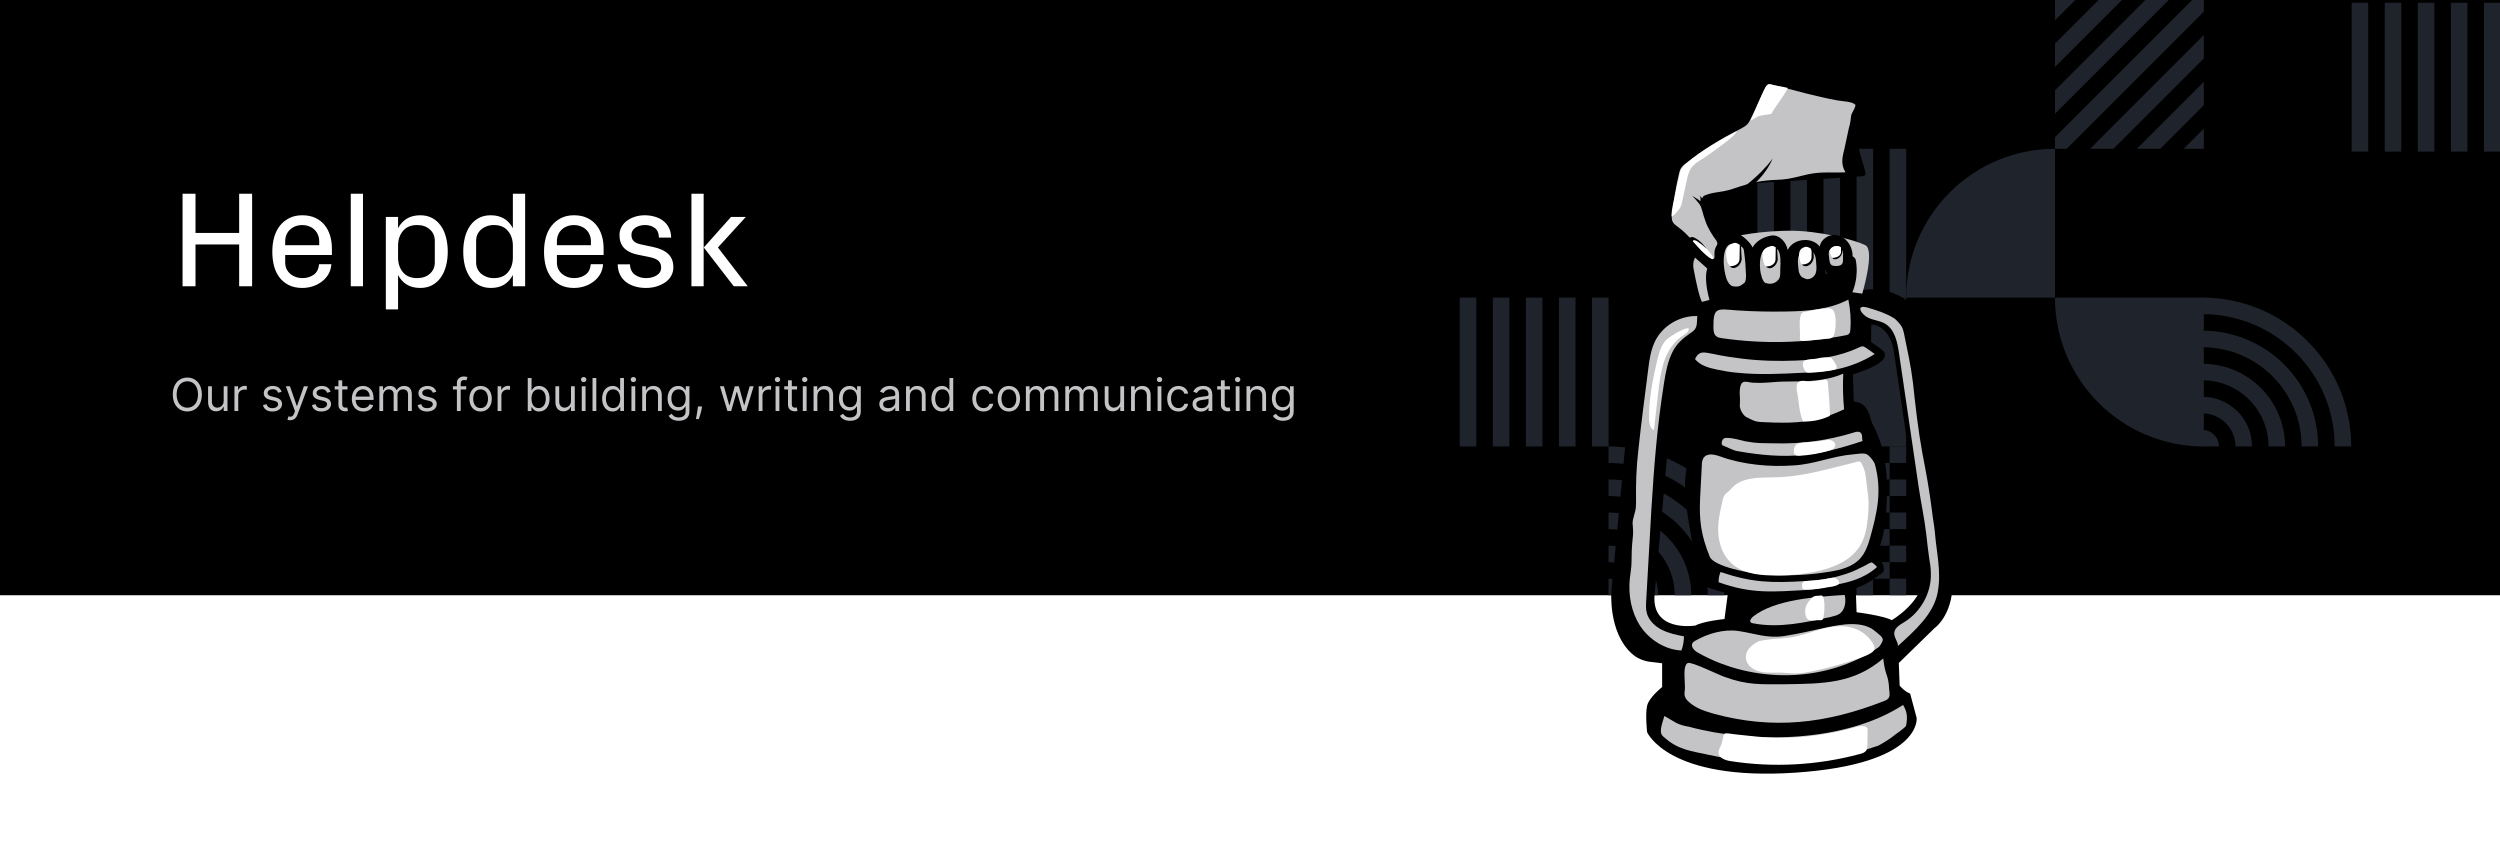 <svg width="882" height="300" viewBox="0 0 882 300" fill="none" xmlns="http://www.w3.org/2000/svg">
<rect x="0" y="0" width="882" height="300" fill="#808080" stroke="none"/>
<g clip-path="url(#clip0)">
<rect width="882" height="300" fill="white"/>
<rect width="882" height="210" fill="black"/>
<rect x="620" y="105" width="52.5" height="52.5" fill="#1F242C"/>
<path d="M625.837 157.5H620V163.337H625.837V157.5Z" fill="#1F242C"/>
<path d="M631.673 163.337H625.837V169.174H631.673V163.337Z" fill="#1F242C"/>
<path d="M637.494 157.5H631.658V163.337H637.494V157.5Z" fill="#1F242C"/>
<path d="M625.837 169.158H620V174.995H625.837V169.158Z" fill="#1F242C"/>
<path d="M637.494 169.158H631.658V174.995H637.494V169.158Z" fill="#1F242C"/>
<path d="M643.332 163.337H637.495V169.174H643.332V163.337Z" fill="#1F242C"/>
<path d="M631.673 174.995H625.837V180.832H631.673V174.995Z" fill="#1F242C"/>
<path d="M625.837 180.832H620V186.669H625.837V180.832Z" fill="#1F242C"/>
<path d="M637.494 180.832H631.658V186.669H637.494V180.832Z" fill="#1F242C"/>
<path d="M643.332 174.995H637.495V180.832H643.332V174.995Z" fill="#1F242C"/>
<path d="M631.673 186.668H625.837V192.505H631.673V186.668Z" fill="#1F242C"/>
<path d="M625.837 192.489H620V198.326H625.837V192.489Z" fill="#1F242C"/>
<path d="M637.494 192.489H631.658V198.326H637.494V192.489Z" fill="#1F242C"/>
<path d="M643.332 186.668H637.495V192.505H643.332V186.668Z" fill="#1F242C"/>
<path d="M631.673 198.326H625.837V204.163H631.673V198.326Z" fill="#1F242C"/>
<path d="M625.837 204.164H620V210.001H625.837V204.164Z" fill="#1F242C"/>
<path d="M637.494 204.164H631.658V210.001H637.494V204.164Z" fill="#1F242C"/>
<path d="M643.332 198.326H637.495V204.163H643.332V198.326Z" fill="#1F242C"/>
<path d="M649.168 157.5H643.331V163.337H649.168V157.5Z" fill="#1F242C"/>
<path d="M655.006 163.337H649.169V169.174H655.006V163.337Z" fill="#1F242C"/>
<path d="M660.826 157.5H654.99V163.337H660.826V157.5Z" fill="#1F242C"/>
<path d="M649.168 169.158H643.331V174.995H649.168V169.158Z" fill="#1F242C"/>
<path d="M660.826 169.158H654.99V174.995H660.826V169.158Z" fill="#1F242C"/>
<path d="M666.663 163.337H660.826V169.174H666.663V163.337Z" fill="#1F242C"/>
<path d="M655.006 174.995H649.169V180.832H655.006V174.995Z" fill="#1F242C"/>
<path d="M649.168 180.832H643.331V186.669H649.168V180.832Z" fill="#1F242C"/>
<path d="M660.826 180.832H654.99V186.669H660.826V180.832Z" fill="#1F242C"/>
<path d="M666.663 174.995H660.826V180.832H666.663V174.995Z" fill="#1F242C"/>
<path d="M655.006 186.668H649.169V192.505H655.006V186.668Z" fill="#1F242C"/>
<path d="M649.168 192.489H643.331V198.326H649.168V192.489Z" fill="#1F242C"/>
<path d="M660.826 192.489H654.99V198.326H660.826V192.489Z" fill="#1F242C"/>
<path d="M666.663 186.668H660.826V192.505H666.663V186.668Z" fill="#1F242C"/>
<path d="M655.006 198.326H649.169V204.163H655.006V198.326Z" fill="#1F242C"/>
<path d="M649.168 204.164H643.331V210.001H649.168V204.164Z" fill="#1F242C"/>
<path d="M660.826 204.164H654.99V210.001H660.826V204.164Z" fill="#1F242C"/>
<path d="M672.5 157.5H666.663V163.337H672.5V157.5Z" fill="#1F242C"/>
<path d="M672.5 169.158H666.663V174.995H672.5V169.158Z" fill="#1F242C"/>
<path d="M672.5 180.832H666.663V186.669H672.5V180.832Z" fill="#1F242C"/>
<path d="M672.5 192.489H666.663V198.326H672.5V192.489Z" fill="#1F242C"/>
<path d="M672.5 204.164H666.663V210.001H672.5V204.164Z" fill="#1F242C"/>
<path d="M666.663 198.326H660.826V204.163H666.663V198.326Z" fill="#1F242C"/>
<rect x="631.667" y="52.499" width="5.833" height="52.5" fill="#1F242C"/>
<rect x="643.333" y="52.499" width="5.833" height="52.5" fill="#1F242C"/>
<rect x="655" y="52.499" width="5.833" height="52.5" fill="#1F242C"/>
<rect x="666.667" y="52.499" width="5.833" height="52.5" fill="#1F242C"/>
<rect x="620" y="52.499" width="5.837" height="52.5" fill="#1F242C"/>
<rect x="555.833" y="157.5" width="5.833" height="52.5" transform="rotate(-180 555.833 157.5)" fill="#1F242C"/>
<rect x="544.167" y="157.5" width="5.833" height="52.5" transform="rotate(-180 544.167 157.5)" fill="#1F242C"/>
<rect x="532.5" y="157.5" width="5.833" height="52.5" transform="rotate(-180 532.5 157.5)" fill="#1F242C"/>
<rect x="520.833" y="157.5" width="5.833" height="52.5" transform="rotate(-180 520.833 157.5)" fill="#1F242C"/>
<rect x="567.5" y="157.5" width="5.837" height="52.5" transform="rotate(-180 567.5 157.5)" fill="#1F242C"/>
<rect x="870.505" y="53.485" width="5.833" height="52.5" transform="rotate(-180 870.505 53.485)" fill="#1F242C"/>
<rect x="858.838" y="53.484" width="5.833" height="52.5" transform="rotate(-180 858.838 53.484)" fill="#1F242C"/>
<rect x="847.172" y="53.484" width="5.833" height="52.5" transform="rotate(-180 847.172 53.484)" fill="#1F242C"/>
<rect x="835.505" y="53.484" width="5.833" height="52.5" transform="rotate(-180 835.505 53.484)" fill="#1F242C"/>
<rect x="882.172" y="53.485" width="5.837" height="52.5" transform="rotate(-180 882.172 53.485)" fill="#1F242C"/>
<path fill-rule="evenodd" clip-rule="evenodd" d="M567.5 163.333V157.5C596.495 157.5 620 181.005 620 210H614.167C614.167 184.227 593.273 163.333 567.5 163.333ZM567.5 175V169.166C590.052 169.166 608.333 187.448 608.333 210H602.5C602.5 190.67 586.83 175 567.5 175ZM567.5 180.834V186.667C580.387 186.667 590.833 197.114 590.833 210L596.667 210C596.667 193.892 583.608 180.834 567.5 180.834ZM567.5 198.333V192.5C577.165 192.5 585 200.335 585 210H579.167C579.167 203.557 573.943 198.333 567.5 198.333ZM567.5 210V204.166C570.722 204.166 573.333 206.778 573.333 210H567.5Z" fill="#1F242C"/>
<path fill-rule="evenodd" clip-rule="evenodd" d="M777 110.833V105C805.995 105 829.5 128.505 829.5 157.5L823.667 157.5C823.667 131.727 802.773 110.833 777 110.833ZM777 122.5V116.667C799.552 116.667 817.833 134.949 817.833 157.5H812C812 138.17 796.33 122.5 777 122.5ZM777 128.333V134.167C789.887 134.167 800.333 144.613 800.333 157.5L806.167 157.5C806.167 141.392 793.108 128.333 777 128.333ZM777 145.833V140C786.665 140 794.5 147.835 794.5 157.5H788.667C788.667 151.056 783.443 145.833 777 145.833ZM777 157.5V151.667C780.222 151.667 782.833 154.279 782.833 157.5H777Z" fill="#1F242C"/>
<path d="M729.112 52.5H725V48.388L773.387 0H777.5V4.112L729.112 52.5ZM765.133 0H756.879L725 31.879V40.133L765.133 0ZM748.625 0H740.371L725 15.371V23.625L748.625 0ZM725 0V7.117L732.117 0H725ZM777.5 20.621V12.367L737.367 52.5H745.621L777.5 20.621ZM777.5 37.129V28.875L753.875 52.5H762.129L777.5 37.129ZM777.5 45.383L770.383 52.5H777.5V45.383Z" fill="#1F242C"/>
<path d="M672.5 105L725 105L725 52.5C696.005 52.5 672.5 76.005 672.5 105Z" fill="#1F242C"/>
<path d="M777.5 157.5L777.5 105L725 105C725 133.995 748.505 157.5 777.5 157.5Z" fill="#1F242C"/>
<path d="M64.406 101V68.352H68.977V82.18H84.375V68.352H88.945V101H84.375V86.258H68.977V101H64.406ZM96.07 88.766C96.07 86.906 96.297 85.188 96.75 83.609C97.219 82.016 97.906 80.664 98.812 79.555C99.734 78.43 100.844 77.547 102.141 76.906C103.438 76.266 104.93 75.945 106.617 75.945C108.383 75.945 109.922 76.25 111.234 76.859C112.547 77.469 113.633 78.305 114.492 79.367C115.352 80.414 116 81.648 116.438 83.07C116.875 84.492 117.094 86.023 117.094 87.664V89.961H100.617V92.562C100.617 93.453 100.781 94.242 101.109 94.93C101.453 95.617 101.914 96.203 102.492 96.688C103.07 97.156 103.719 97.516 104.438 97.766C105.156 98 105.898 98.117 106.664 98.117C108.195 98.117 109.523 97.727 110.648 96.945C111.773 96.164 112.414 94.922 112.57 93.219H116.906C116.812 94.531 116.469 95.703 115.875 96.734C115.281 97.75 114.508 98.617 113.555 99.336C112.617 100.055 111.555 100.609 110.367 101C109.18 101.391 107.93 101.586 106.617 101.586C104.852 101.586 103.305 101.266 101.977 100.625C100.664 99.984 99.562 99.102 98.672 97.977C97.797 96.852 97.141 95.508 96.703 93.945C96.281 92.383 96.07 90.656 96.07 88.766ZM100.617 86.516H112.617V85.156C112.617 84.266 112.453 83.461 112.125 82.742C111.812 82.023 111.375 81.414 110.812 80.914C110.266 80.414 109.625 80.039 108.891 79.789C108.172 79.523 107.414 79.391 106.617 79.391C105.82 79.391 105.062 79.523 104.344 79.789C103.625 80.039 102.984 80.414 102.422 80.914C101.859 81.414 101.414 82.023 101.086 82.742C100.773 83.461 100.617 84.266 100.617 85.156V86.516ZM123.75 101V68.352H128.062V101H123.75ZM136.125 109.156V76.531H140.438V80.516C141.203 79.047 142.234 77.922 143.531 77.141C144.828 76.344 146.406 75.945 148.266 75.945C149.891 75.945 151.312 76.281 152.531 76.953C153.75 77.625 154.758 78.539 155.555 79.695C156.367 80.836 156.969 82.195 157.359 83.773C157.766 85.336 157.969 87 157.969 88.766C157.969 90.562 157.766 92.234 157.359 93.781C156.969 95.328 156.367 96.68 155.555 97.836C154.758 98.992 153.75 99.906 152.531 100.578C151.328 101.25 149.906 101.586 148.266 101.586C146.406 101.586 144.828 101.195 143.531 100.414C142.234 99.617 141.203 98.484 140.438 97.016V109.156H136.125ZM140.438 90.828C140.438 92.938 141.016 94.68 142.172 96.055C143.328 97.43 144.992 98.117 147.164 98.117C148.992 98.117 150.484 97.609 151.641 96.594C152.812 95.562 153.398 94.219 153.398 92.562V84.969C153.398 83.312 152.812 81.969 151.641 80.938C150.484 79.906 148.992 79.391 147.164 79.391C144.992 79.391 143.328 80.086 142.172 81.477C141.016 82.852 140.438 84.594 140.438 86.703V90.828ZM163.43 88.766C163.43 87 163.625 85.336 164.016 83.773C164.422 82.195 165.023 80.836 165.82 79.695C166.617 78.539 167.625 77.625 168.844 76.953C170.062 76.281 171.484 75.945 173.109 75.945C174.938 75.945 176.508 76.336 177.82 77.117C179.133 77.898 180.172 79.031 180.938 80.516V68.352H185.273V101H180.938V97.016C180.172 98.484 179.148 99.617 177.867 100.414C176.586 101.195 175.039 101.586 173.227 101.586C171.57 101.586 170.125 101.25 168.891 100.578C167.672 99.906 166.656 98.992 165.844 97.836C165.031 96.68 164.422 95.328 164.016 93.781C163.625 92.219 163.43 90.547 163.43 88.766ZM167.977 92.562C167.977 93.391 168.133 94.148 168.445 94.836C168.773 95.523 169.219 96.109 169.781 96.594C170.344 97.062 171 97.438 171.75 97.719C172.5 97.984 173.328 98.117 174.234 98.117C176.406 98.117 178.062 97.43 179.203 96.055C180.359 94.68 180.938 92.938 180.938 90.828V86.703C180.938 84.594 180.359 82.852 179.203 81.477C178.062 80.086 176.406 79.391 174.234 79.391C173.344 79.391 172.516 79.531 171.75 79.812C171 80.078 170.344 80.453 169.781 80.938C169.219 81.422 168.773 82.008 168.445 82.695C168.133 83.383 167.977 84.141 167.977 84.969V92.562ZM191.93 88.766C191.93 86.906 192.156 85.188 192.609 83.609C193.078 82.016 193.766 80.664 194.672 79.555C195.594 78.43 196.703 77.547 198 76.906C199.297 76.266 200.789 75.945 202.477 75.945C204.242 75.945 205.781 76.25 207.094 76.859C208.406 77.469 209.492 78.305 210.352 79.367C211.211 80.414 211.859 81.648 212.297 83.07C212.734 84.492 212.953 86.023 212.953 87.664V89.961H196.477V92.562C196.477 93.453 196.641 94.242 196.969 94.93C197.312 95.617 197.773 96.203 198.352 96.688C198.93 97.156 199.578 97.516 200.297 97.766C201.016 98 201.758 98.117 202.523 98.117C204.055 98.117 205.383 97.727 206.508 96.945C207.633 96.164 208.273 94.922 208.43 93.219H212.766C212.672 94.531 212.328 95.703 211.734 96.734C211.141 97.75 210.367 98.617 209.414 99.336C208.477 100.055 207.414 100.609 206.227 101C205.039 101.391 203.789 101.586 202.477 101.586C200.711 101.586 199.164 101.266 197.836 100.625C196.523 99.984 195.422 99.102 194.531 97.977C193.656 96.852 193 95.508 192.562 93.945C192.141 92.383 191.93 90.656 191.93 88.766ZM196.477 86.516H208.477V85.156C208.477 84.266 208.312 83.461 207.984 82.742C207.672 82.023 207.234 81.414 206.672 80.914C206.125 80.414 205.484 80.039 204.75 79.789C204.031 79.523 203.273 79.391 202.477 79.391C201.68 79.391 200.922 79.523 200.203 79.789C199.484 80.039 198.844 80.414 198.281 80.914C197.719 81.414 197.273 82.023 196.945 82.742C196.633 83.461 196.477 84.266 196.477 85.156V86.516ZM217.922 93.266H222.258C222.32 94.891 222.898 96.109 223.992 96.922C225.102 97.719 226.406 98.117 227.906 98.117C229.344 98.117 230.594 97.797 231.656 97.156C232.719 96.516 233.25 95.586 233.25 94.367C233.25 93.383 232.93 92.594 232.289 92C231.648 91.406 230.508 90.953 228.867 90.641L224.836 89.82C222.82 89.398 221.266 88.625 220.172 87.5C219.094 86.359 218.555 84.828 218.555 82.906C218.555 81.953 218.766 81.055 219.188 80.211C219.625 79.352 220.242 78.609 221.039 77.984C221.852 77.359 222.797 76.867 223.875 76.508C224.969 76.133 226.188 75.945 227.531 75.945C228.688 75.945 229.812 76.102 230.906 76.414C232.016 76.711 233 77.18 233.859 77.82C234.734 78.461 235.43 79.281 235.945 80.281C236.477 81.266 236.758 82.445 236.789 83.82H232.477C232.414 82.195 231.906 81.055 230.953 80.398C230.016 79.727 228.891 79.391 227.578 79.391C226.234 79.391 225.094 79.711 224.156 80.352C223.234 80.992 222.773 81.828 222.773 82.859C222.773 83.812 223.047 84.555 223.594 85.086C224.141 85.617 225.023 86.008 226.242 86.258L230.367 87.125C232.805 87.641 234.609 88.477 235.781 89.633C236.969 90.773 237.562 92.336 237.562 94.32C237.562 95.352 237.328 96.312 236.859 97.203C236.406 98.078 235.742 98.836 234.867 99.477C234.008 100.102 232.984 100.609 231.797 101C230.609 101.391 229.297 101.586 227.859 101.586C226.484 101.586 225.195 101.406 223.992 101.047C222.805 100.703 221.758 100.188 220.852 99.5C219.961 98.797 219.258 97.93 218.742 96.898C218.227 95.852 217.953 94.641 217.922 93.266ZM243.938 101V68.352H248.25V101H243.938ZM248.297 87.312L257.906 76.531H263.133L253.289 87.312L263.812 101H258.867L248.297 87.312Z" fill="white"/>
<path d="M610.4 97.2C610.4 97.2 603.1 97.9 602.1 101.9L602.4 105.3C602.4 105.3 588.1 98.3 577.1 118.3L568.5 208.5C568.5 208.5 567.3 222.9 575.6 230.5C577.4 232.2 579.8 233.2 582.2 233.5L586.4 234V242.4C586.4 242.4 581.7 246.1 581.1 249C580.4 252 581.1 258.3 581.1 258.3C581.1 258.3 588.4 275.6 633.3 272.6C678.2 269.6 676.2 253.3 676.2 253.3L673.9 244.7C673.9 244.7 672.2 244.2 670.2 241.9L669.9 233.9L682.5 221.6C682.5 221.6 689.8 216.6 688.8 203C687.8 189.4 677.3 110.5 677.3 110.5C677.3 110.5 669.1 98.4 653.6 103.2L653.3 100.2C653.3 100.2 651.4 96.9 646.9 96.9C642.4 95.6 610.4 97.2 610.4 97.2ZM608.4 218.4C608.4 218.4 601.1 219.1 598.1 220.7C598.1 220.7 582.1 223.3 583.8 209.2L591.1 128.3C591.1 128.3 591.4 121.7 598.4 120.7V123.7C598.4 123.7 595 124.3 594.9 127.2C594.8 130.2 605.3 132.9 605.3 132.9V144.4C605.3 144.4 600.6 146 600.6 148.7V153.7C600.6 153.7 592.3 160 595 179C597.7 197.9 599.1 199.3 599.1 199.3C599.1 199.3 596.3 205.3 601.3 206.9C606.3 208.6 609.6 209.3 609.6 209.3L608.4 218.4ZM667.4 218.8C664.6 217.2 655 216 655 216L654.7 207.5C659.4 206.1 664.5 201.7 664.5 201.7C665.4 198.4 661.3 195.8 661.3 195.8C661.3 195.8 665.1 193.7 665.7 175.9C666.3 159.8 661.9 151.9 660.4 149.2C660.3 148.8 660.1 148 659.7 146.7C658 141.3 654 141.7 654 141.7L653.7 132.1C659.4 130.3 665.9 127.7 664.9 124.6C664.6 123.5 660.1 120.7 660.1 120.7L660.2 114.5C666.5 114.8 668 123 668 123C668 123 678.4 192.2 678.8 202.1C679.1 212.1 667.4 218.8 667.4 218.8Z" fill="black"/>
<path d="M629.9 241.4C643.3 241.2 654 241.2 664.4 232.3C665.2 239.1 666.2 237.5 666.5 243.2C666.6 244.3 666.9 245.6 666.2 246.4C665.8 246.9 665.1 247.2 664.5 247.4C644.3 255.3 625.5 257.5 604.6 251.8C601.5 250.9 598.3 249.9 595.9 247.7C595.2 247.1 594.6 246.4 594.4 245.6C594.2 244.9 594.3 244.2 594.4 243.5C594.7 241.3 593.4 234.7 595.5 233.9C596.9 233.4 606.5 238.2 608.4 238.8C616.6 241.8 621.3 241.4 629.9 241.4Z" fill="#C4C3C6"/>
<path d="M595.9 256.4C618.8 262.6 651.3 261.8 671.4 248.7C672.9 251.2 673 253 672.5 255.9C672.4 256.7 668.3 259.3 667.7 259.9C667.2 260.4 663.3 262.8 662.6 263.1C642.9 269.8 623.1 270.8 602.8 266.3C596.3 264.9 592 264.5 587.1 260.1C586.6 259.7 586.1 259.2 586 258.5C585.9 258 586 257.5 586 257C586.4 254.9 586.6 254.7 587.2 252.6C590.8 254.6 591.6 255.7 595.9 256.4Z" fill="#C4C3C6"/>
<path d="M630.1 109.9C637.6 109.8 645.4 109.2 652.1 105.7C652.8 109.2 653.1 112.7 652.8 116.3C652.8 116.8 652.7 117.3 652.4 117.7C652.1 118.1 651.6 118.2 651.1 118.3C636.7 121.1 621.9 121.4 607.4 119.3C606.8 119.2 606.1 119.1 605.6 118.7C604.6 118 604.5 116.6 604.5 115.5C604.4 108.1 605.9 109 612.8 109.5C618.6 109.9 624.4 110 630.1 109.9Z" fill="#C4C3C6"/>
<path d="M607.4 262.3C607.1 263.4 606.2 264.4 606.3 265.6C606.4 267.4 608.6 268.2 610.4 268.5C625.6 270.9 641.4 270 656.2 266C657 265.8 657.9 265.5 658.4 264.8C658.8 264.2 658.8 263.5 658.8 262.9C658.8 260.3 658.9 259.7 658.9 257.1C658.3 255.8 656.5 256.1 655.1 256.4C645.9 259.1 636.2 260.4 626.6 260.3C621.8 260.2 617.1 259.6 612.4 259.1C607.3 258.5 608.6 258 607.4 262.3Z" fill="white"/>
<path d="M607.1 161.101C605.1 160.401 602.6 159.701 601.2 161.301C600.5 162.101 600.4 163.301 600.4 164.301C600.2 168.101 600 171.901 599.8 175.701C599.4 183.701 600.2 189.001 603.2 196.401C604.6 199.801 616.9 202.401 624 202.801C631.1 203.201 638.3 202.901 645.4 201.701C649.4 201.101 653.6 200.001 656.3 197.001C658 195.101 659 192.501 659.7 190.001C662.3 180.701 664 173.301 661.5 163.901C661.2 162.801 660 161.401 659.1 160.601C657.9 159.501 655.4 160.201 653.7 160.301C646.4 160.901 639.8 163.901 632.6 164.201C624.9 164.801 615 164.001 607.1 161.101Z" fill="#C4C3C6"/>
<path d="M625.8 168.4C620.4 168.5 614.3 168.3 610.8 172.4C609.1 174.3 608.4 173.9 607.8 176.3C606.9 180.1 606 183.9 606.2 187.8C606.4 191.7 607.7 195.6 610.5 198.4C614.1 202 619.6 202.9 624.6 203C629.6 203.2 634.5 202.8 639.4 201.9C645.9 200.7 652.7 198.2 656.2 192.6C658.1 189.5 658.7 185.9 659 182.3C659.4 177.8 659.3 176.3 658.7 171.9C658.4 169.7 658.3 166.9 657.4 164.9C656.3 162.3 656.5 162.6 653.7 163.3C644.2 165.6 635.6 168.3 625.8 168.4Z" fill="white"/>
<path d="M636.8 110C636.5 110.1 636.1 110.1 635.8 110.4C635.4 110.7 635.3 111.2 635.2 111.6C634.6 113.8 635.2 116.6 635 118.9C635 119.3 635 119.7 635.2 120C635.5 120.3 635.9 120.3 636.2 120.3C638.6 120.2 642.3 119.7 644.7 119.5C645.4 119.5 646.1 119.4 646.6 118.9C646.9 118.6 647.1 118.1 647.2 117.6C647.7 115.9 648.1 110.7 646.5 109.2C645.2 108 638.5 109.7 636.8 110Z" fill="white"/>
<path d="M629.4 224.4C635.2 223.5 638.5 222.6 644.2 221.4C649.9 220.2 657.3 218.9 661.7 222.8C662.6 223.6 664.6 224.9 664.2 226C664 226.7 663.3 227.9 662.7 228.4C644.2 241 618.6 241.3 599.1 230.3C597.8 229.6 596.4 228.2 597.1 226.9C597.3 226.5 597.8 226.2 598.2 226C602.5 223.5 608.2 221.9 613.2 222.6C618.8 223.4 623.4 225.3 629.4 224.4Z" fill="#C4C3C6"/>
<path d="M654 152.6C654.6 152.4 655.3 152.2 656 152.4C657.3 152.9 656.8 154.5 657.1 155.6C640.8 161 630.7 162.3 612.6 159.1C611.6 158.9 608.7 157.5 607.7 157.1C607.2 156.9 607.3 154.7 608.7 154.5C611 154.3 615.1 155.6 615.8 155.7C620.4 156.5 621.1 156.3 625.8 156.4C635.4 156.7 644.9 155.4 654 152.6Z" fill="#C4C3C6"/>
<path d="M659.7 148.3C659.8 148.4 660 148.7 660.4 149.3C660.6 150.4 659.8 148.5 659.7 148.3Z" fill="black"/>
<path d="M618.4 217.6C617.8 218.1 617.1 219.1 617.7 219.6C617.9 219.8 618.2 219.9 618.5 219.9C627.6 221.7 637 219.6 646.1 217.6C647.2 217.3 648.4 217.1 649.3 216.3C651.1 214.8 651.3 211.9 650.8 209.9C641.2 210.5 626.1 211.4 618.4 217.6Z" fill="#C4C3C6"/>
<path d="M642.3 210.101C643 209.901 643.4 210.801 643.5 211.501C643.8 213.601 643.7 215.801 643.3 217.901C643.3 218.101 643.2 218.401 643 218.601C642.8 218.801 642.5 218.801 642.2 218.801C641.4 218.801 640.7 218.801 639.9 218.901C639.2 218.901 638.4 218.901 637.8 218.501C637.4 218.201 637.2 217.801 637.1 217.301C636.6 215.701 636.9 213.801 637.9 212.501C638.9 211.201 639.6 210.101 641.3 210.201L642.3 210.101Z" fill="white"/>
<path d="M660.2 198.401C660.5 198.301 662.1 199.701 662.1 200.001C662.1 200.201 661.9 200.401 661.7 200.501C658.5 203.201 654.5 204.801 650.5 205.701C646.4 206.601 642.1 207.801 637.9 208.101C625.5 208.801 617.9 209.601 606.3 205.401C606.3 204.201 606.5 203.001 607 201.801C618.2 205.601 625.1 205.701 636.9 205.001C641.3 204.801 645.7 204.201 649.9 202.901C652 202.301 654.1 201.501 656 200.501C658.1 199.601 658.9 198.901 660.2 198.401Z" fill="#C4C3C6"/>
<path d="M590.1 124.1C588.4 127.4 587.7 131.2 587.1 134.9C584.6 150.7 583.6 163.8 582.6 179.8C582 190.4 581.4 201 580.8 211.6C580.7 213.2 580.6 214.8 581 216.3C581.7 218.9 583.9 221 586.3 222.2C588.7 223.4 591.4 224 594.1 224.5C594.1 226.2 593.8 227.9 593.2 229.5C587.4 229.2 581.9 225.7 578.7 220.9C575.5 216 574.4 209.9 575 204.1C575.2 202.2 575.6 200.3 575.6 198.3C575.6 195.7 575.7 192.7 576 190.1C576.5 186 575.7 185.5 576.1 183.4C576.8 180.3 577.2 180.4 577.2 177.2C577.1 170.4 577.3 165 578 158.9C579 149.3 580.3 139.7 581.5 130.2C581.9 126.9 582.4 123.6 583.8 120.6C586.4 115 592.6 111.3 598.8 111.5C598.6 115 598.9 116 596.1 117.7C593.6 119.5 591.5 121.3 590.1 124.1Z" fill="#C4C3C6"/>
<path d="M598 126.701C599.9 129.001 602.9 129.801 605.8 130.401C608.2 130.901 610.5 131.301 612.9 131.501C620.6 132.301 628.5 131.901 636.2 131.501C640.2 131.301 644.1 131.101 648 130.301C652.7 129.301 657.3 127.501 661.4 124.901C660.4 124.101 659.3 123.401 658.3 122.701C658 122.501 657.6 122.301 657.3 122.201C656.8 122.101 656.3 122.401 655.8 122.601C649 125.801 641.4 126.901 633.9 127.201C627.4 127.501 620.8 127.301 614.4 126.501C611.1 126.101 607.8 125.601 604.6 124.901C601.5 124.401 599.5 123.401 598 126.701Z" fill="#C4C3C6"/>
<path d="M630.7 134.6C637.4 134.6 644.3 134.5 650.3 131.8C650.1 136 650.2 140.2 650.6 144.4C641.1 148.9 634.2 149.6 621.4 148.9C619 148.8 618.1 148.1 616 147.1C615.4 146.8 614.4 145.4 614.2 144.8C614.1 144.4 613.8 143.8 613.8 143.3C613.9 141.2 613.9 140.8 613.8 139.5C613.7 138.5 613.8 136.6 614.2 135.7C614.9 134 616.7 134.9 618.2 135C623.8 135.3 625.1 134.6 630.7 134.6Z" fill="#C4C3C6"/>
<path d="M643.4 134C643.7 133.9 644 133.9 644.3 134C644.8 134.2 644.9 134.8 644.9 135.3C645.2 138.9 645.5 142.5 645.6 146.2C645.6 146.3 645.6 146.5 645.6 146.6C645.5 146.8 645.3 146.8 645.2 146.9C642.3 148.2 639.2 148.8 636.1 148.7C635 146.1 634.7 143.3 634.4 140.5C634.2 138.5 632.8 135 635.4 134.4C636.3 134.2 637.6 134.6 638.5 134.6C640.1 134.5 641.8 134.3 643.4 134Z" fill="white"/>
<path d="M637.1 131.2C637.4 131.5 638 131.5 638.4 131.5C641.2 131.4 644.1 131.1 646.9 130.5C647.3 130.4 647.8 130.3 647.9 129.9C648.1 129.5 647.9 129 647.7 128.6C647.3 127.9 646.8 127.2 646.3 126.5C646.2 126.4 646.1 126.3 646 126.2C645.9 126.1 645.7 126.1 645.6 126.1C644.1 126.1 642.9 126 641.5 126.4C640.1 126.8 636.7 126.6 636.3 127.6C635.8 128.7 636.1 129.9 637.1 131.2Z" fill="white"/>
<path d="M659.1 112.1C661 113 663.1 113.1 664.9 114.1C668.5 116.1 669.4 120.7 670 124.8C671.5 135 673 145.2 674.5 155.4C675.3 160.9 676.1 166.3 676.9 171.8C677.9 178.4 678.8 182 679.6 188.6C679.9 191.3 680.2 194.1 680.6 196.8C680.9 198.6 681.2 200.3 681.2 202.1C681.5 209 677.7 215.9 671.8 219.5C670.3 220.4 668.5 221.4 668.3 223.2C668.1 224.8 669.6 226.3 669.6 227.9C675.4 222.6 682.1 216.8 683.6 209.1C685 201.7 683.2 195.2 682.6 187.5C682.4 185.4 681.9 183 681.6 180.2C680.6 172.4 679.7 167.6 678.2 159.8C676.7 151.6 675.8 143.4 674.9 135.1C674.2 129.2 672.9 123.4 671.7 117.5C671.5 116.7 671.3 115.9 670.9 115.2C670.4 114.4 669 112.7 668.1 112.2C665.1 110.4 662.2 109.5 658.8 108.5C654.4 107.3 656.7 111 659.1 112.1Z" fill="#C4C3C6"/>
<path d="M637.1 205C636.8 205 636.6 205 636.3 205.2C635.7 205.5 635.7 206.4 635.8 207C635.8 207.2 635.9 207.5 636 207.7C636.2 208 636.7 208 637.1 208C639.7 208 642.3 207.7 644.8 207.2C646.2 207 650.5 206.6 648.2 204.4C647.2 203.4 645.6 204 644.4 204.2C642 204.7 639.6 204.8 637.1 205Z" fill="white"/>
<path d="M636.4 156.1C635.3 156.2 634.1 156.4 633.4 157.2C632.9 157.9 632.8 158.8 632.9 159.6C632.9 159.8 633 160 633.1 160.2C633.4 160.8 634.2 160.8 634.9 160.8C638.4 160.6 641.9 160 645.3 159C645.8 158.8 646.4 158.7 646.8 158.3C648.7 156.6 646.3 154.8 644.6 155.2C641.9 155.8 639.1 155.9 636.4 156.1Z" fill="white"/>
<path d="M653.9 221.6C650.3 220.4 646.3 221 642.7 221.9C639 222.9 635.5 224.3 631.7 224.9C629.7 225.2 621.6 225.5 619.9 226.5C614.6 229.6 615.7 233.1 617 234.7C618.3 236.2 620.4 237 622.4 237.2C624.4 237.4 626.5 237.3 628.5 237.3C630.2 237.4 632 237.6 633.7 237.6C638.8 237.6 653.4 233.4 658.1 231.4C661.3 230 662.4 229.1 660.1 226C658.6 224 656.4 222.4 653.9 221.6Z" fill="white"/>
<path d="M603.1 105.801C603.1 105.801 599.4 93.401 604.9 92.101C610.4 90.801 653.5 85.701 654.7 91.701C656 97.801 653.5 103.101 653.5 103.101L657 103.601C657 103.601 661.6 88.301 658.1 86.501C654.5 84.701 641.9 81.301 631.1 81.401C620.3 81.501 595.3 83.901 597.5 94.901C599.6 106.001 600.5 106.501 600.5 106.501L603.1 105.801Z" fill="#C4C3C6"/>
<path d="M603.4 95.7C603.8 96 604.2 96.4 604.7 96.4C605.1 96.4 605.5 96.2 605.9 96C607.9 94.8 611.1 91.5 610.9 89.2C610.8 88.3 610.2 87.4 609.9 86.6C608.4 82.4 607.5 80.9 605.6 77.6C605 76.5 605.5 76.2 605.3 75C605.1 73.8 604.9 71.7 604.8 70.5C604.7 68.8 604.2 68.5 603.9 67C603.8 66.6 604 66.2 604.3 65.9C604.7 65.5 605.3 65.5 605.8 65.4C610.4 65.2 615.1 64.9 619.7 64.6C621.3 64.5 622.9 64.4 624.5 64.3C635.3 63.6 646 62.9 656.8 62.2C657.2 62.2 657.7 62.1 658 61.8C658.2 61.5 658.2 61 658.1 60.7C657.1 56.5 655.1 52.4 655.8 48.2C656.1 46.6 656.8 45.1 657.4 43.5C658.4 40.9 659.1 38.2 659.5 35.5C659.6 35.1 659.6 34.7 659.5 34.4C659.4 33.9 659 33.5 658.6 33.2C655.4 30.4 651.4 30.9 647.4 29.6C645 28.8 641.9 27.7 639.5 27.3C638.3 27.1 637.2 26.5 635.9 26.2C634.4 25.9 633.1 25.4 631.6 25.1C627.9 24.3 624.1 23.5 620.5 22.4C618.6 27.2 617.1 31 615.2 35.8C614.6 37.4 613.9 39.1 612.7 40.4C611.6 41.6 610.1 42.4 608.7 43.2C602.8 46.6 597.2 50.5 591.6 54.5C590.7 55.2 589.7 55.8 589.1 56.8C588.4 57.9 588.3 59.3 588.2 60.6C587.7 66.3 586.1 72.3 585.6 78C585.3 81.5 590.2 84.2 592.6 86.4C596.4 89.4 599.9 92.5 603.4 95.7Z" fill="black"/>
<path d="M605.6 85.001C604 82.801 602.5 80.501 601.6 77.801C600.6 75.001 600.7 74.301 599.5 71.401C600.4 71.001 600.5 69.301 601.3 69.001C604.5 67.601 607.3 68.001 611.4 66.601C615.2 65.301 619.1 64.101 623.1 63.701C625.6 63.401 628.2 63.501 630.7 63.101C633.9 62.601 637 61.501 640.2 61.101C644.2 60.601 647 61.001 651.1 60.801C649.3 57.901 650 55.301 650.8 52.101C651.2 50.501 651.9 46.701 652.3 45.101C652.8 43.501 652.9 42.401 653.1 40.701C653.2 40.001 655 37.401 654.5 36.901C653.4 35.801 650.4 35.801 648.1 35.401C640.4 34.001 633 31.801 625.3 29.901C624.7 29.801 624.1 29.601 623.6 29.901C623.2 30.201 622.9 30.601 622.7 31.101C621.5 33.901 619.4 38.101 618.2 40.801C617.7 41.901 617.2 43.001 616.4 43.901C615.7 44.601 614.7 45.101 613.8 45.601C607.1 48.901 600.8 52.901 594.9 57.501C594.2 58.001 593.5 58.601 593 59.401C592.6 60.001 592.5 60.801 592.3 61.501C591.2 66.201 590.4 71.001 589.9 75.701C589.8 76.601 589.7 77.501 590.1 78.201C590.5 79.001 591.2 79.501 591.9 80.001C595.8 82.801 598 86.401 601.6 89.501C603.7 91.301 604.2 91.901 605 90.801C606.1 89.401 606.3 86.101 605.6 85.001Z" fill="#C4C3C6"/>
<path d="M613.5 67.2C613.5 67.2 620.9 62.2 625.4 55.9C625.4 55.9 623.2 62 616.4 66.9L613.5 67.2Z" fill="black"/>
<path d="M597.2 85.1C596.9 84.8 597.1 84.4 597.5 84.501C598.1 84.701 599.6 85.6 600.9 86.6C600.9 86.6 604.3 89.8 604.5 91.201C604.5 91.4 604.3 91.501 604.1 91.4C603.6 91.3 602.5 90.701 600.3 88.501L597.2 85.1Z" fill="white"/>
<path d="M628.8 30.601C627.9 30.401 626.1 30.201 625.3 29.901C624.2 29.601 623.9 29.5 623.1 30.401C620.9 34.2 619.5 38.8 617.5 42.6C618.1 42.401 620.1 41.001 620.7 40.901C623.5 40.401 622.1 40.6 624.9 40.2C626.5 37.3 629.2 34.2 630.6 31.3C630.7 31.201 630.7 31.101 630.7 31L628.8 30.601Z" fill="white"/>
<path d="M600.1 72.7C600.1 72.7 598.4 70.4 597 69.1C597 69.1 599.5 70.5 599.9 71C599.9 71 600.2 69.5 599.4 68.8L601.7 71.1L600.1 72.7Z" fill="black"/>
<path d="M592.8 73.2C593.2 72.5 593.3 71.8 593.5 71C594 68.5 594.6 66 595.1 63.6C595.4 62.2 595.7 60.9 596.4 59.7C597.4 58 599.2 56.9 600.9 55.9C603.6 54.1 606.2 52.1 608.8 50.2C610.3 49 611.9 47.8 612.9 46.2C606.6 49.6 600.3 53 594.9 57.7C594.2 58.3 593.6 58.9 593.2 59.6C592.8 60.2 592.7 60.9 592.5 61.6C591.9 64.1 591.4 66.5 590.9 69C590.4 71.3 589.7 74 589.7 76.4C590.3 76.5 592.4 73.9 592.8 73.2Z" fill="white"/>
<path d="M597.2 85.101C597.2 85.101 597.4 84.201 598.9 85.201C598.9 85.201 601.1 86.701 602.1 87.801C602.1 87.801 600 84.601 597.2 83.601C597.2 83.601 595.1 83.601 595.4 85.401L597.2 85.101Z" fill="black"/>
<path d="M604.9 88.6C605.2 85.9 609.9 80.7 613.4 82.5C615.2 83.5 617.4 85.4 618.3 87.3C619.7 84.9 622.3 83.5 625 83.1C627.7 82.7 630.2 85.4 630.7 88.2C632.6 84.1 639.3 83.4 642 87C642.4 84.4 645.2 82.6 647.7 82.9C650.3 83.2 652.4 85.3 653.2 87.8C654 90.3 653.5 93 652.4 95.3C652.1 96 649.3 97.6 648.1 97.7C646.5 97.8 645.1 97.5 643.9 95.1C644.3 98.1 642.2 101.2 639.3 101.9C636.4 102.6 633 100.8 632 98C631.2 100.7 630.3 103.7 627.7 104.4C627 104.6 623.8 104.7 623.1 104.5C621 104.1 619.8 101.4 618.7 99.6C619.2 100.9 618 103.3 616.6 103.9C609.9 106.5 607.8 103.4 606.1 97.6C605.2 94.2 604.7 91.1 604.9 88.6Z" fill="black"/>
<path d="M614.2 86.9C614.5 87.1 614.8 87.3 615 87.6C615.2 88 615.3 88.4 615.3 88.8C615.7 91.6 615.9 94.3 616 97.1C616 97.9 616 98.8 615.6 99.6C615.3 100 614.9 100.1 614.6 100.4C613.6 101.2 612.6 101.2 611.4 101C609.9 100.7 609 98.4 608.7 96.9C607.8 93.6 607 82.8 614.2 86.9Z" fill="#C4C3C6"/>
<path d="M622 88.6C622.6 87.7 623.6 87.1 624.7 87C625.8 86.9 626.7 87.3 627.3 88.2C628.3 89.7 628.2 92.6 628.1 94.4C628 95.7 628.3 97.6 627.5 98.6C626.7 99.6 625.5 100.2 624.2 100.1C623.9 100.1 623 99.9 622.8 99.8C621.8 99.4 621.1 96.4 621 95.3C620.8 93.3 620.8 90.5 622 88.6Z" fill="#C4C3C6"/>
<path d="M634.9 89.601C635.4 88.801 636.2 88.201 637.1 88.001C638.1 87.901 639.1 88.301 639.7 89.001C640.7 90.301 640.7 91.901 640.8 93.501C640.9 94.601 640.9 96.201 640.2 97.101C639.6 98.001 638.7 98.501 637.5 98.501C637.2 98.501 636.5 98.101 636.2 98.001C635.3 97.701 634.8 96.601 634.6 95.701C634.4 93.801 633.9 91.301 634.9 89.601Z" fill="#C4C3C6"/>
<path d="M645.7 88C646.1 87.4 646.9 86.9 647.6 86.9C648.4 86.9 649.2 87.3 649.7 87.9C650.5 89.1 650.2 89.2 650.2 90.5C650.2 91.5 650.4 92.5 649.8 93.2C649.2 93.9 648.1 93.9 647.1 93.8C646.9 93.8 646.7 93.7 646.5 93.7C645.7 93.4 645.5 92.5 645.4 91.7C645.3 90.1 644.8 89.3 645.7 88Z" fill="#C4C3C6"/>
<path d="M611.9 85.701C612.7 85.501 614 86.501 614.1 86.701C614.2 86.901 614.2 87.101 614.2 87.301C614.3 88.801 614.5 89.901 614.5 91.401C614.5 91.901 614.2 92.701 614 93.101C613.8 93.301 613.6 93.501 613.4 93.701C612.8 94.201 612.2 94.701 611.5 94.601C610.7 94.501 609.5 93.101 609.4 92.301C609.1 90.601 607.8 86.801 611.9 85.701Z" fill="white"/>
<path d="M636.9 87.101C637.5 86.901 638.6 87.501 638.7 87.601C638.8 87.701 639.1 88.101 639.1 88.301C639.2 89.401 639.4 90.301 639.4 91.501C639.4 91.801 638.8 92.601 638.6 92.901C638.5 93.101 638.3 93.201 638.2 93.401C637.8 93.801 637.3 94.201 636.8 94.101C636.2 94.001 635.2 92.901 635.1 92.301C634.8 90.901 633.8 87.901 636.9 87.101Z" fill="white"/>
<path d="M624.9 86.8C625.7 86.6 626.8 87.4 626.8 87.6C626.9 87.8 626.9 88 626.9 88.2C626.9 89.5 627.1 90.1 627 91.5C627 91.9 626.6 93.2 626.4 93.5C626.2 93.7 626 93.9 625.8 94.1C625.3 94.6 624.5 94.6 623.9 94.6C623.2 94.6 622.3 93.3 622.2 92.6C622 91 620.4 87.9 624.9 86.8Z" fill="white"/>
<path d="M610.3 93.9C610.3 93.9 613.3 94.1 613.7 91.6L613.8 86.4L614.2 86.6L614.5 91.4C614.5 91.4 614.3 93.6 612.4 94.4C611 95 610.3 93.9 610.3 93.9Z" fill="black"/>
<path d="M623 94.001C623 94.001 626 94.201 626.4 91.701L626.5 86.501L626.9 86.701L627.2 91.501C627.2 91.501 627 93.701 625.1 94.501C623.7 95.001 623 94.001 623 94.001Z" fill="black"/>
<path d="M635.7 93.3C635.7 93.3 638.7 93.5 639.1 91L639.2 85.8L639.6 86L639.9 90.8C639.9 90.8 639.7 93 637.8 93.8C636.4 94.4 635.7 93.3 635.7 93.3Z" fill="black"/>
<path d="M646.6 91.1C646.6 91.1 648.6 91.3 649.3 90.4C649.3 90.4 650.1 87.7 649.3 87.1C648.5 86.5 646.1 86.6 645.4 88.5C645.4 88.5 645.7 90.2 646.6 91.1Z" fill="white"/>
<path d="M646.4 91C646.4 91 649.2 91 649.5 89.1V85.2L649.8 85.4L650 89C650 89 649.7 90.9 647.9 91.4C646.9 91.7 646.4 91 646.4 91Z" fill="black"/>
<path d="M595.5 116.9C595.1 117.6 594.3 118 593.7 118.4C590.5 120.5 588.3 123.9 587.1 127.5C585.9 131.1 585.4 134.9 585 138.7C584.5 143.1 584 147.4 583.5 151.8C582.1 151.1 581.8 149.3 581.8 147.7C581.7 141 583 134.3 584.5 127.8C585.1 125.2 585.8 122.5 587.4 120.4C588.6 118.7 597.6 113.6 595.5 116.9Z" fill="white"/>
<path d="M71.227 139.182C71.227 135.5 69.068 133.205 66.091 133.205C63.114 133.205 60.955 135.5 60.955 139.182C60.955 142.864 63.114 145.159 66.091 145.159C69.068 145.159 71.227 142.864 71.227 139.182ZM69.864 139.182C69.864 142.205 68.204 143.841 66.091 143.841C63.977 143.841 62.318 142.205 62.318 139.182C62.318 136.159 63.977 134.523 66.091 134.523C68.204 134.523 69.864 136.159 69.864 139.182ZM78.915 141.432C78.915 143.068 77.665 143.818 76.665 143.818C75.551 143.818 74.756 143 74.756 141.727V136.273H73.415V141.818C73.415 144.045 74.597 145.114 76.233 145.114C77.551 145.114 78.415 144.409 78.824 143.523H78.915V145H80.256V136.273H78.915V141.432ZM82.712 145H84.053V139.477C84.053 138.295 84.984 137.432 86.257 137.432C86.615 137.432 86.984 137.5 87.075 137.523V136.159C86.922 136.148 86.57 136.136 86.371 136.136C85.325 136.136 84.416 136.727 84.098 137.591H84.007V136.273H82.712V145ZM99.347 138.227C98.926 136.989 97.983 136.159 96.256 136.159C94.415 136.159 93.051 137.205 93.051 138.682C93.051 139.886 93.767 140.693 95.369 141.068L96.824 141.409C97.704 141.614 98.119 142.034 98.119 142.636C98.119 143.386 97.324 144 96.074 144C94.977 144 94.29 143.528 94.051 142.591L92.778 142.909C93.091 144.392 94.312 145.182 96.097 145.182C98.125 145.182 99.506 144.074 99.506 142.568C99.506 141.352 98.744 140.585 97.188 140.205L95.892 139.886C94.858 139.631 94.392 139.284 94.392 138.614C94.392 137.864 95.188 137.318 96.256 137.318C97.426 137.318 97.909 137.966 98.142 138.568L99.347 138.227ZM102.388 148.25C103.598 148.25 104.456 147.608 104.956 146.273L108.672 136.295L107.206 136.273L104.797 143.227H104.706L102.297 136.273H100.842L104.07 145.045L103.82 145.727C103.342 147.034 102.729 147.159 101.751 146.909L101.411 148.091C101.547 148.159 101.933 148.25 102.388 148.25ZM116.628 138.227C116.207 136.989 115.264 136.159 113.537 136.159C111.696 136.159 110.332 137.205 110.332 138.682C110.332 139.886 111.048 140.693 112.651 141.068L114.105 141.409C114.986 141.614 115.401 142.034 115.401 142.636C115.401 143.386 114.605 144 113.355 144C112.259 144 111.571 143.528 111.332 142.591L110.06 142.909C110.372 144.392 111.594 145.182 113.378 145.182C115.406 145.182 116.787 144.074 116.787 142.568C116.787 141.352 116.026 140.585 114.469 140.205L113.173 139.886C112.139 139.631 111.673 139.284 111.673 138.614C111.673 137.864 112.469 137.318 113.537 137.318C114.707 137.318 115.19 137.966 115.423 138.568L116.628 138.227ZM122.601 136.273H120.737V134.182H119.396V136.273H118.078V137.409H119.396V142.864C119.396 144.386 120.624 145.114 121.76 145.114C122.26 145.114 122.578 145.023 122.76 144.955L122.487 143.75C122.374 143.773 122.192 143.818 121.896 143.818C121.305 143.818 120.737 143.636 120.737 142.5V137.409H122.601V136.273ZM128.183 145.182C129.956 145.182 131.251 144.295 131.661 142.977L130.365 142.614C130.024 143.523 129.234 143.977 128.183 143.977C126.609 143.977 125.524 142.96 125.462 141.091H131.797V140.523C131.797 137.273 129.865 136.159 128.047 136.159C125.683 136.159 124.115 138.023 124.115 140.705C124.115 143.386 125.661 145.182 128.183 145.182ZM125.462 139.932C125.553 138.574 126.513 137.364 128.047 137.364C129.501 137.364 130.433 138.455 130.433 139.932H125.462ZM133.837 145H135.178V139.545C135.178 138.267 136.109 137.364 137.155 137.364C138.172 137.364 138.882 138.028 138.882 139.023V145H140.246V139.318C140.246 138.193 140.95 137.364 142.178 137.364C143.132 137.364 143.95 137.869 143.95 139.159V145H145.291V139.159C145.291 137.108 144.189 136.159 142.632 136.159C141.382 136.159 140.467 136.733 140.018 137.636H139.928C139.496 136.705 138.734 136.159 137.587 136.159C136.45 136.159 135.609 136.705 135.246 137.636H135.132V136.273H133.837V145ZM153.925 138.227C153.504 136.989 152.561 136.159 150.834 136.159C148.993 136.159 147.629 137.205 147.629 138.682C147.629 139.886 148.345 140.693 149.947 141.068L151.402 141.409C152.283 141.614 152.697 142.034 152.697 142.636C152.697 143.386 151.902 144 150.652 144C149.555 144 148.868 143.528 148.629 142.591L147.357 142.909C147.669 144.392 148.891 145.182 150.675 145.182C152.703 145.182 154.084 144.074 154.084 142.568C154.084 141.352 153.322 140.585 151.766 140.205L150.47 139.886C149.436 139.631 148.97 139.284 148.97 138.614C148.97 137.864 149.766 137.318 150.834 137.318C152.004 137.318 152.487 137.966 152.72 138.568L153.925 138.227ZM164.489 136.273H162.534V135.386C162.534 134.523 162.898 134.068 163.784 134.068C164.17 134.068 164.398 134.159 164.534 134.205L164.92 133.045C164.716 132.955 164.307 132.818 163.648 132.818C162.398 132.818 161.193 133.568 161.193 135.068V136.273H159.784V137.409H161.193V145H162.534V137.409H164.489V136.273ZM169.554 145.182C171.918 145.182 173.509 143.386 173.509 140.682C173.509 137.955 171.918 136.159 169.554 136.159C167.19 136.159 165.599 137.955 165.599 140.682C165.599 143.386 167.19 145.182 169.554 145.182ZM169.554 143.977C167.759 143.977 166.94 142.432 166.94 140.682C166.94 138.932 167.759 137.364 169.554 137.364C171.349 137.364 172.168 138.932 172.168 140.682C172.168 142.432 171.349 143.977 169.554 143.977ZM175.555 145H176.896V139.477C176.896 138.295 177.828 137.432 179.101 137.432C179.459 137.432 179.828 137.5 179.919 137.523V136.159C179.766 136.148 179.413 136.136 179.214 136.136C178.169 136.136 177.26 136.727 176.942 137.591H176.851V136.273H175.555V145ZM186.19 145H187.486V143.659H187.645C187.94 144.136 188.509 145.182 190.19 145.182C192.372 145.182 193.895 143.432 193.895 140.659C193.895 137.909 192.372 136.159 190.168 136.159C188.463 136.159 187.94 137.205 187.645 137.659H187.531V133.364H186.19V145ZM187.509 140.636C187.509 138.682 188.372 137.364 190.009 137.364C191.713 137.364 192.554 138.795 192.554 140.636C192.554 142.5 191.69 143.977 190.009 143.977C188.395 143.977 187.509 142.614 187.509 140.636ZM201.446 141.432C201.446 143.068 200.196 143.818 199.196 143.818C198.082 143.818 197.287 143 197.287 141.727V136.273H195.946V141.818C195.946 144.045 197.128 145.114 198.764 145.114C200.082 145.114 200.946 144.409 201.355 143.523H201.446V145H202.787V136.273H201.446V141.432ZM205.243 145H206.584V136.273H205.243V145ZM205.925 134.818C206.447 134.818 206.879 134.409 206.879 133.909C206.879 133.409 206.447 133 205.925 133C205.402 133 204.97 133.409 204.97 133.909C204.97 134.409 205.402 134.818 205.925 134.818ZM210.381 133.364H209.04V145H210.381V133.364ZM216.132 145.182C217.814 145.182 218.382 144.136 218.678 143.659H218.837V145H220.132V133.364H218.791V137.659H218.678C218.382 137.205 217.859 136.159 216.155 136.159C213.95 136.159 212.428 137.909 212.428 140.659C212.428 143.432 213.95 145.182 216.132 145.182ZM216.314 143.977C214.632 143.977 213.768 142.5 213.768 140.636C213.768 138.795 214.609 137.364 216.314 137.364C217.95 137.364 218.814 138.682 218.814 140.636C218.814 142.614 217.928 143.977 216.314 143.977ZM222.774 145H224.115V136.273H222.774V145ZM223.456 134.818C223.979 134.818 224.411 134.409 224.411 133.909C224.411 133.409 223.979 133 223.456 133C222.933 133 222.501 133.409 222.501 133.909C222.501 134.409 222.933 134.818 223.456 134.818ZM227.912 139.75C227.912 138.227 228.855 137.364 230.139 137.364C231.384 137.364 232.139 138.176 232.139 139.545V145H233.48V139.455C233.48 137.227 232.293 136.159 230.526 136.159C229.207 136.159 228.389 136.75 227.98 137.636H227.866V136.273H226.571V145H227.912V139.75ZM239.453 148.455C241.544 148.455 243.226 147.5 243.226 145.25V136.273H241.93V137.659H241.794C241.499 137.205 240.953 136.159 239.249 136.159C237.044 136.159 235.521 137.909 235.521 140.591C235.521 143.318 237.112 144.864 239.226 144.864C240.93 144.864 241.476 143.864 241.771 143.386H241.885V145.159C241.885 146.614 240.862 147.273 239.453 147.273C237.868 147.273 237.311 146.438 236.953 145.955L235.885 146.705C236.43 147.619 237.504 148.455 239.453 148.455ZM239.408 143.659C237.726 143.659 236.862 142.386 236.862 140.568C236.862 138.795 237.703 137.364 239.408 137.364C241.044 137.364 241.908 138.682 241.908 140.568C241.908 142.5 241.021 143.659 239.408 143.659ZM247.68 143.409H246.226L246.158 144.045C245.993 145.585 245.669 147.119 245.521 147.841H246.544C246.817 147.068 247.396 145.318 247.589 144.023L247.68 143.409ZM256.642 145H257.96L259.869 138.295H260.006L261.915 145H263.233L265.892 136.273H264.483L262.597 142.932H262.506L260.665 136.273H259.233L257.369 142.955H257.278L255.392 136.273H253.983L256.642 145ZM267.665 145H269.006V139.477C269.006 138.295 269.938 137.432 271.21 137.432C271.568 137.432 271.938 137.5 272.028 137.523V136.159C271.875 136.148 271.523 136.136 271.324 136.136C270.278 136.136 269.369 136.727 269.051 137.591H268.96V136.273H267.665V145ZM273.618 145H274.959V136.273H273.618V145ZM274.3 134.818C274.822 134.818 275.254 134.409 275.254 133.909C275.254 133.409 274.822 133 274.3 133C273.777 133 273.345 133.409 273.345 133.909C273.345 134.409 273.777 134.818 274.3 134.818ZM281.21 136.273H279.347V134.182H278.006V136.273H276.688V137.409H278.006V142.864C278.006 144.386 279.233 145.114 280.369 145.114C280.869 145.114 281.188 145.023 281.369 144.955L281.097 143.75C280.983 143.773 280.801 143.818 280.506 143.818C279.915 143.818 279.347 143.636 279.347 142.5V137.409H281.21V136.273ZM283.227 145H284.568V136.273H283.227V145ZM283.909 134.818C284.432 134.818 284.864 134.409 284.864 133.909C284.864 133.409 284.432 133 283.909 133C283.386 133 282.955 133.409 282.955 133.909C282.955 134.409 283.386 134.818 283.909 134.818ZM288.365 139.75C288.365 138.227 289.308 137.364 290.592 137.364C291.837 137.364 292.592 138.176 292.592 139.545V145H293.933V139.455C293.933 137.227 292.746 136.159 290.979 136.159C289.661 136.159 288.842 136.75 288.433 137.636H288.32V136.273H287.024V145H288.365V139.75ZM299.906 148.455C301.997 148.455 303.679 147.5 303.679 145.25V136.273H302.384V137.659H302.247C301.952 137.205 301.406 136.159 299.702 136.159C297.497 136.159 295.974 137.909 295.974 140.591C295.974 143.318 297.565 144.864 299.679 144.864C301.384 144.864 301.929 143.864 302.224 143.386H302.338V145.159C302.338 146.614 301.315 147.273 299.906 147.273C298.321 147.273 297.764 146.438 297.406 145.955L296.338 146.705C296.884 147.619 297.957 148.455 299.906 148.455ZM299.861 143.659C298.179 143.659 297.315 142.386 297.315 140.568C297.315 138.795 298.156 137.364 299.861 137.364C301.497 137.364 302.361 138.682 302.361 140.568C302.361 142.5 301.474 143.659 299.861 143.659ZM313.202 145.205C314.724 145.205 315.52 144.386 315.793 143.818H315.861V145H317.202V139.25C317.202 136.477 315.088 136.159 313.974 136.159C312.656 136.159 311.156 136.614 310.474 138.205L311.747 138.659C312.043 138.023 312.741 137.341 314.02 137.341C315.253 137.341 315.861 137.994 315.861 139.114V139.159C315.861 139.807 315.202 139.75 313.611 139.955C311.991 140.165 310.224 140.523 310.224 142.523C310.224 144.227 311.543 145.205 313.202 145.205ZM313.406 144C312.338 144 311.565 143.523 311.565 142.591C311.565 141.568 312.497 141.25 313.543 141.114C314.111 141.045 315.634 140.886 315.861 140.614V141.841C315.861 142.932 314.997 144 313.406 144ZM320.99 139.75C320.99 138.227 321.933 137.364 323.217 137.364C324.462 137.364 325.217 138.176 325.217 139.545V145H326.558V139.455C326.558 137.227 325.371 136.159 323.604 136.159C322.286 136.159 321.467 136.75 321.058 137.636H320.945V136.273H319.649V145H320.99V139.75ZM332.304 145.182C333.986 145.182 334.554 144.136 334.849 143.659H335.009V145H336.304V133.364H334.963V137.659H334.849C334.554 137.205 334.031 136.159 332.327 136.159C330.122 136.159 328.599 137.909 328.599 140.659C328.599 143.432 330.122 145.182 332.304 145.182ZM332.486 143.977C330.804 143.977 329.94 142.5 329.94 140.636C329.94 138.795 330.781 137.364 332.486 137.364C334.122 137.364 334.986 138.682 334.986 140.636C334.986 142.614 334.099 143.977 332.486 143.977ZM346.991 145.182C348.923 145.182 350.196 144 350.423 142.455H349.082C348.832 143.409 348.037 143.977 346.991 143.977C345.401 143.977 344.378 142.659 344.378 140.636C344.378 138.659 345.423 137.364 346.991 137.364C348.173 137.364 348.878 138.091 349.082 138.886H350.423C350.196 137.25 348.81 136.159 346.969 136.159C344.605 136.159 343.037 138.023 343.037 140.682C343.037 143.295 344.537 145.182 346.991 145.182ZM355.929 145.182C358.293 145.182 359.884 143.386 359.884 140.682C359.884 137.955 358.293 136.159 355.929 136.159C353.565 136.159 351.974 137.955 351.974 140.682C351.974 143.386 353.565 145.182 355.929 145.182ZM355.929 143.977C354.134 143.977 353.315 142.432 353.315 140.682C353.315 138.932 354.134 137.364 355.929 137.364C357.724 137.364 358.543 138.932 358.543 140.682C358.543 142.432 357.724 143.977 355.929 143.977ZM361.93 145H363.271V139.545C363.271 138.267 364.203 137.364 365.249 137.364C366.266 137.364 366.976 138.028 366.976 139.023V145H368.339V139.318C368.339 138.193 369.044 137.364 370.271 137.364C371.226 137.364 372.044 137.869 372.044 139.159V145H373.385V139.159C373.385 137.108 372.283 136.159 370.726 136.159C369.476 136.159 368.561 136.733 368.112 137.636H368.021C367.589 136.705 366.828 136.159 365.68 136.159C364.544 136.159 363.703 136.705 363.339 137.636H363.226V136.273H361.93V145ZM375.837 145H377.178V139.545C377.178 138.267 378.109 137.364 379.155 137.364C380.172 137.364 380.882 138.028 380.882 139.023V145H382.246V139.318C382.246 138.193 382.95 137.364 384.178 137.364C385.132 137.364 385.95 137.869 385.95 139.159V145H387.291V139.159C387.291 137.108 386.189 136.159 384.632 136.159C383.382 136.159 382.467 136.733 382.018 137.636H381.928C381.496 136.705 380.734 136.159 379.587 136.159C378.45 136.159 377.609 136.705 377.246 137.636H377.132V136.273H375.837V145ZM395.243 141.432C395.243 143.068 393.993 143.818 392.993 143.818C391.879 143.818 391.084 143 391.084 141.727V136.273H389.743V141.818C389.743 144.045 390.925 145.114 392.561 145.114C393.879 145.114 394.743 144.409 395.152 143.523H395.243V145H396.584V136.273H395.243V141.432ZM400.381 139.75C400.381 138.227 401.324 137.364 402.608 137.364C403.852 137.364 404.608 138.176 404.608 139.545V145H405.949V139.455C405.949 137.227 404.761 136.159 402.994 136.159C401.676 136.159 400.858 136.75 400.449 137.636H400.335V136.273H399.04V145H400.381V139.75ZM408.399 145H409.74V136.273H408.399V145ZM409.081 134.818C409.604 134.818 410.036 134.409 410.036 133.909C410.036 133.409 409.604 133 409.081 133C408.558 133 408.126 133.409 408.126 133.909C408.126 134.409 408.558 134.818 409.081 134.818ZM415.741 145.182C417.673 145.182 418.946 144 419.173 142.455H417.832C417.582 143.409 416.787 143.977 415.741 143.977C414.151 143.977 413.128 142.659 413.128 140.636C413.128 138.659 414.173 137.364 415.741 137.364C416.923 137.364 417.628 138.091 417.832 138.886H419.173C418.946 137.25 417.56 136.159 415.719 136.159C413.355 136.159 411.787 138.023 411.787 140.682C411.787 143.295 413.287 145.182 415.741 145.182ZM423.702 145.205C425.224 145.205 426.02 144.386 426.293 143.818H426.361V145H427.702V139.25C427.702 136.477 425.588 136.159 424.474 136.159C423.156 136.159 421.656 136.614 420.974 138.205L422.247 138.659C422.543 138.023 423.241 137.341 424.52 137.341C425.753 137.341 426.361 137.994 426.361 139.114V139.159C426.361 139.807 425.702 139.75 424.111 139.955C422.491 140.165 420.724 140.523 420.724 142.523C420.724 144.227 422.043 145.205 423.702 145.205ZM423.906 144C422.838 144 422.065 143.523 422.065 142.591C422.065 141.568 422.997 141.25 424.043 141.114C424.611 141.045 426.134 140.886 426.361 140.614V141.841C426.361 142.932 425.497 144 423.906 144ZM433.945 136.273H432.081V134.182H430.74V136.273H429.422V137.409H430.74V142.864C430.74 144.386 431.967 145.114 433.104 145.114C433.604 145.114 433.922 145.023 434.104 144.955L433.831 143.75C433.717 143.773 433.536 143.818 433.24 143.818C432.649 143.818 432.081 143.636 432.081 142.5V137.409H433.945V136.273ZM435.962 145H437.303V136.273H435.962V145ZM436.643 134.818C437.166 134.818 437.598 134.409 437.598 133.909C437.598 133.409 437.166 133 436.643 133C436.121 133 435.689 133.409 435.689 133.909C435.689 134.409 436.121 134.818 436.643 134.818ZM441.099 139.75C441.099 138.227 442.043 137.364 443.327 137.364C444.571 137.364 445.327 138.176 445.327 139.545V145H446.668V139.455C446.668 137.227 445.48 136.159 443.713 136.159C442.395 136.159 441.577 136.75 441.168 137.636H441.054V136.273H439.759V145H441.099V139.75ZM452.641 148.455C454.732 148.455 456.413 147.5 456.413 145.25V136.273H455.118V137.659H454.982C454.686 137.205 454.141 136.159 452.436 136.159C450.232 136.159 448.709 137.909 448.709 140.591C448.709 143.318 450.3 144.864 452.413 144.864C454.118 144.864 454.663 143.864 454.959 143.386H455.072V145.159C455.072 146.614 454.05 147.273 452.641 147.273C451.055 147.273 450.499 146.438 450.141 145.955L449.072 146.705C449.618 147.619 450.692 148.455 452.641 148.455ZM452.595 143.659C450.913 143.659 450.05 142.386 450.05 140.568C450.05 138.795 450.891 137.364 452.595 137.364C454.232 137.364 455.095 138.682 455.095 140.568C455.095 142.5 454.209 143.659 452.595 143.659Z" fill="#C4C3C6"/>
</g>
<defs>
<clipPath id="clip0">
<rect width="882" height="300" fill="white"/>
</clipPath>
</defs>
</svg>
